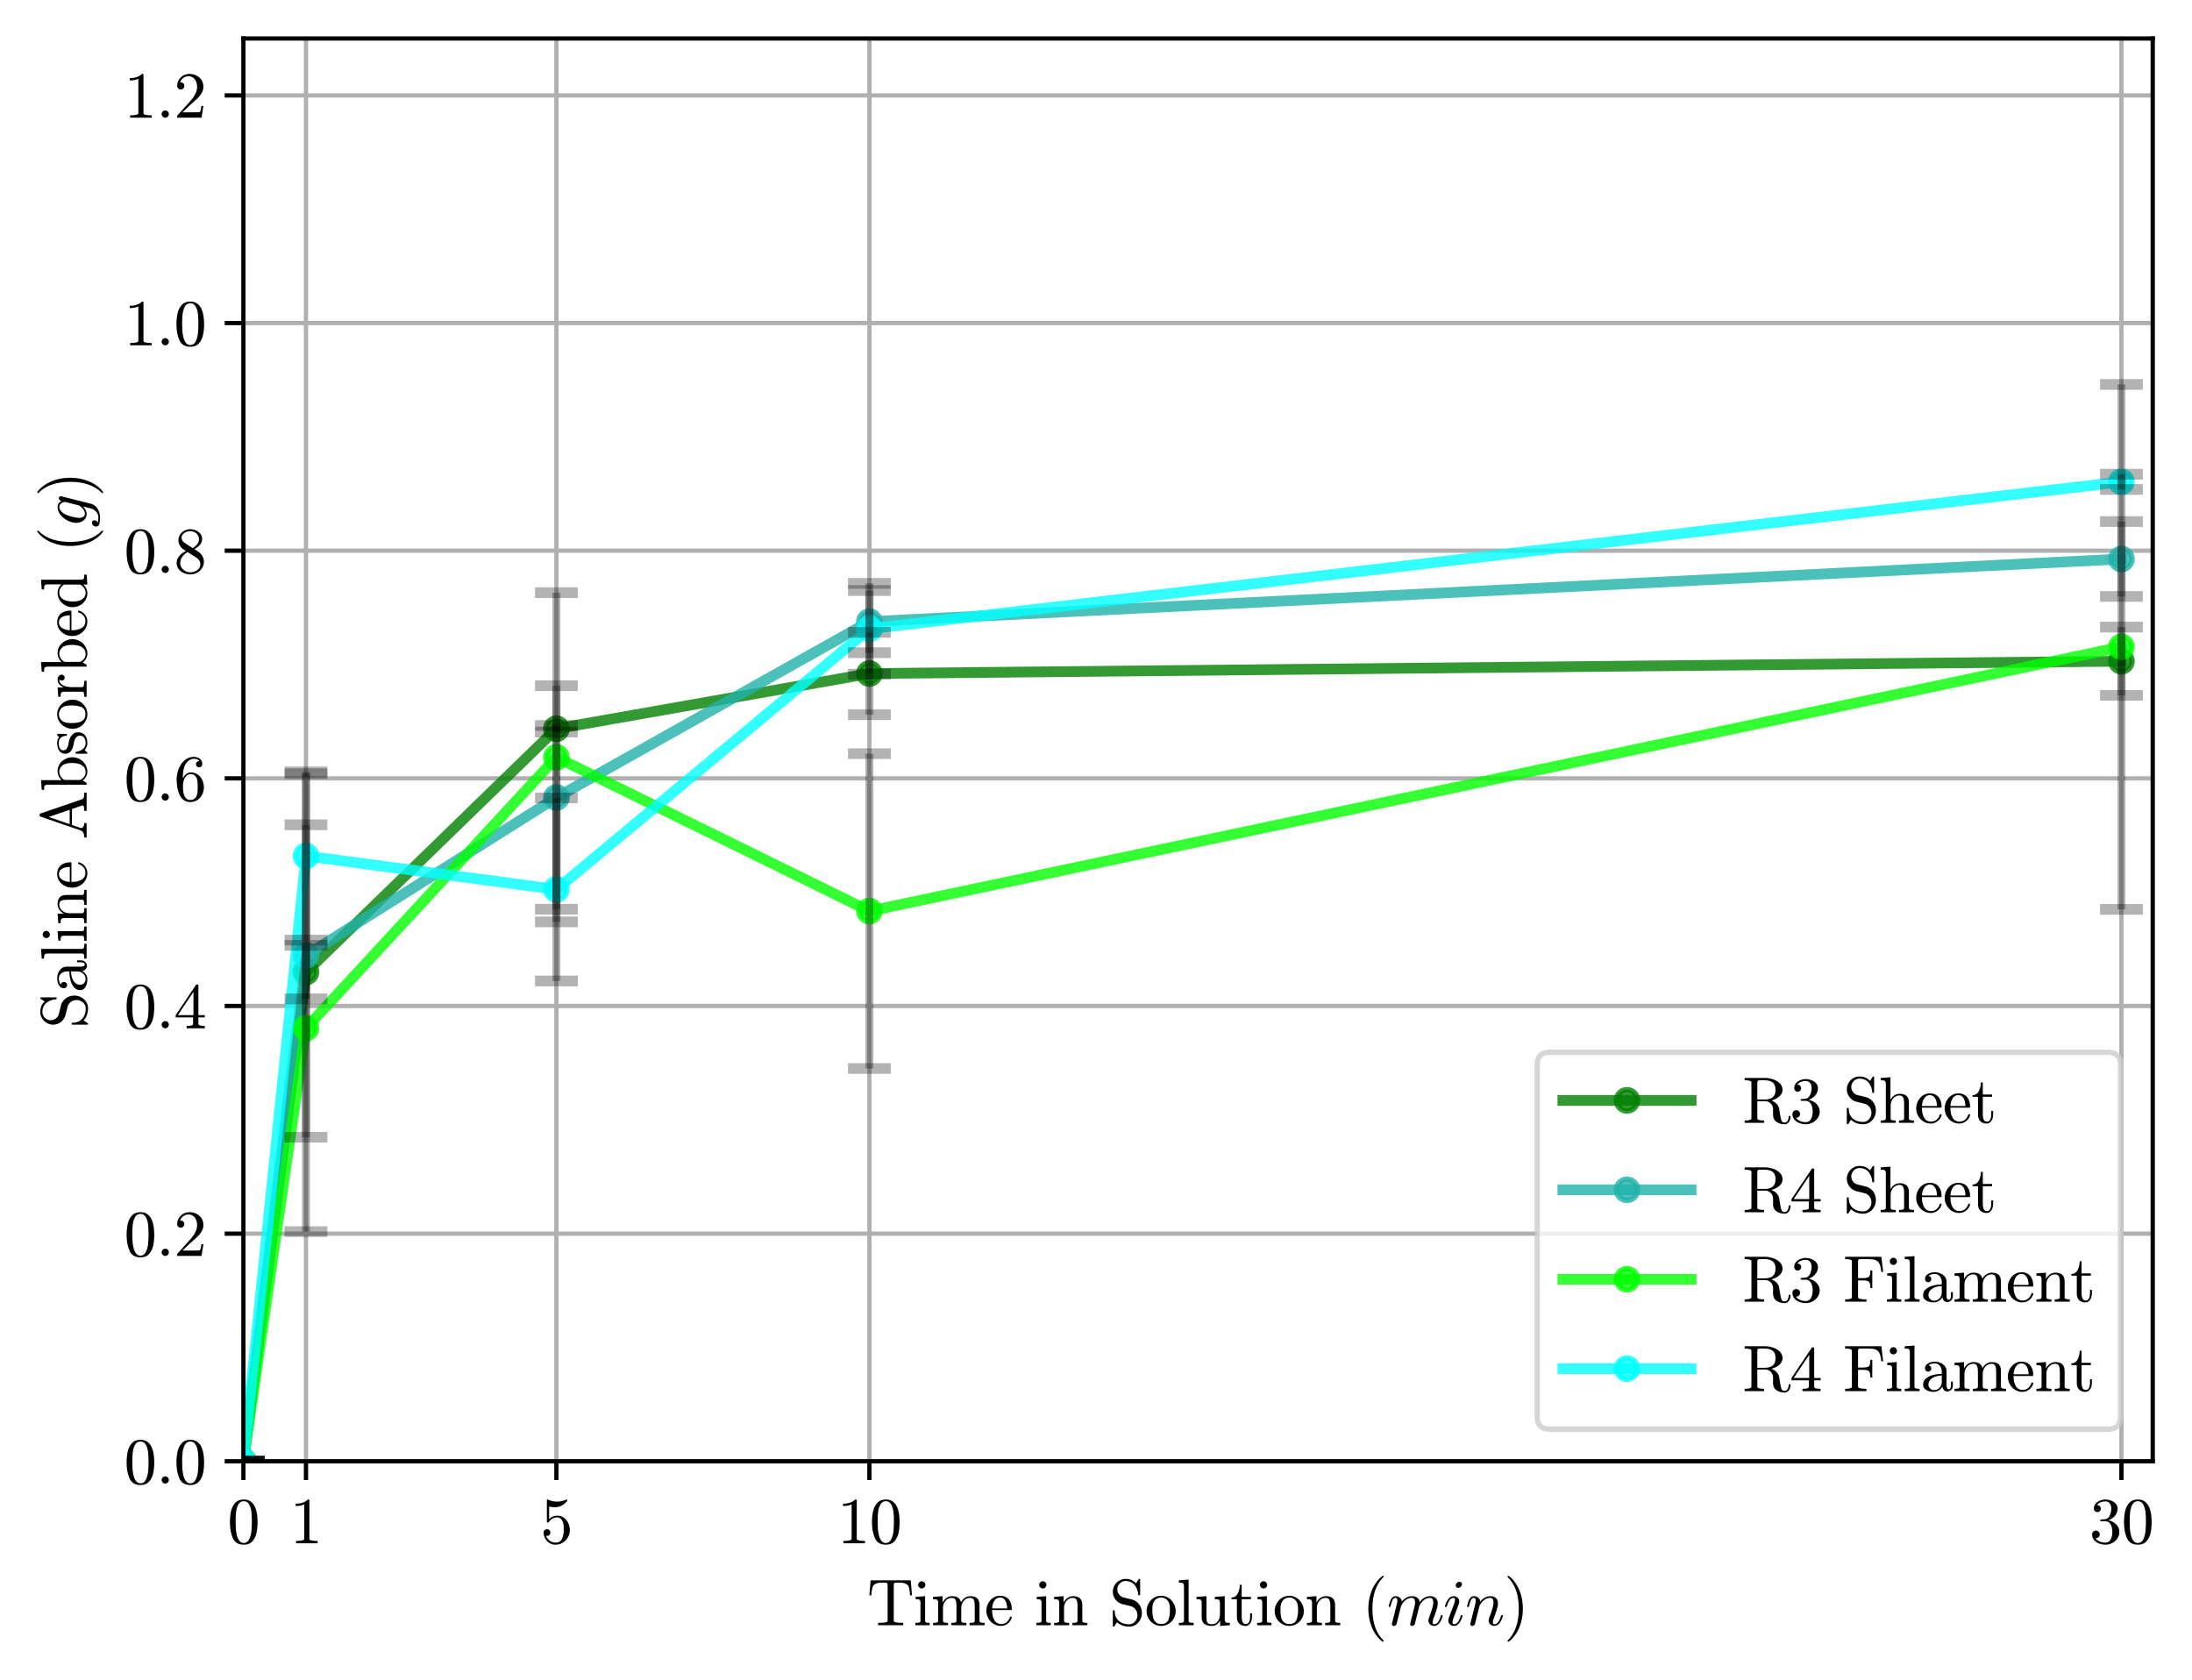 <?xml version="1.0" encoding="utf-8" standalone="no"?>
<!DOCTYPE svg PUBLIC "-//W3C//DTD SVG 1.1//EN"
  "http://www.w3.org/Graphics/SVG/1.1/DTD/svg11.dtd">
<svg xmlns:xlink="http://www.w3.org/1999/xlink" width="409.988pt" height="314.166pt" viewBox="0 0 409.988 314.166" xmlns="http://www.w3.org/2000/svg" version="1.1">
 <defs>
  <style type="text/css">*{stroke-linejoin: round; stroke-linecap: butt}</style>
 </defs>
 <g id="figure_1">
  <g id="patch_1">
   <path d="M 0 314.166 
L 409.988 314.166 
L 409.988 0 
L 0 0 
z
" style="fill: #ffffff"/>
  </g>
  <g id="axes_1">
   <g id="patch_2">
    <path d="M 45.523 273.312 
L 402.642 273.312 
L 402.642 7.2 
L 45.523 7.2 
z
" style="fill: #ffffff"/>
   </g>
   <g id="matplotlib.axis_1">
    <g id="xtick_1">
     <g id="line2d_1">
      <path d="M 45.523 273.312 
L 45.523 7.2 
" clip-path="url(#p3a32299c10)" style="fill: none; stroke: #b0b0b0; stroke-width: 0.8; stroke-linecap: square"/>
     </g>
     <g id="line2d_2">
      <defs>
       <path id="me61632d6d9" d="M 0 0 
L 0 3.5 
" style="stroke: #000000; stroke-width: 0.8"/>
      </defs>
      <g>
       <use xlink:href="#me61632d6d9" x="45.523" y="273.312" style="stroke: #000000; stroke-width: 0.8"/>
      </g>
     </g>
     <g id="text_1">
      <!-- 0 -->
      <g transform="translate(42.523 288.639) scale(0.12 -0.12)">
       <defs>
        <path id="Cmr10-30" d="M 1600 -141 
Q 816 -141 533 504 
Q 250 1150 250 2041 
Q 250 2597 351 3087 
Q 453 3578 754 3920 
Q 1056 4263 1600 4263 
Q 2022 4263 2290 4056 
Q 2559 3850 2700 3523 
Q 2841 3197 2892 2823 
Q 2944 2450 2944 2041 
Q 2944 1491 2842 1011 
Q 2741 531 2444 195 
Q 2147 -141 1600 -141 
z
M 1600 25 
Q 1956 25 2131 390 
Q 2306 756 2347 1200 
Q 2388 1644 2388 2144 
Q 2388 2625 2347 3031 
Q 2306 3438 2132 3767 
Q 1959 4097 1600 4097 
Q 1238 4097 1063 3765 
Q 888 3434 847 3029 
Q 806 2625 806 2144 
Q 806 1788 823 1472 
Q 841 1156 916 820 
Q 991 484 1158 254 
Q 1325 25 1600 25 
z
" transform="scale(0.016)"/>
       </defs>
       <use xlink:href="#Cmr10-30"/>
      </g>
     </g>
    </g>
    <g id="xtick_2">
     <g id="line2d_3">
      <path d="M 57.231 273.312 
L 57.231 7.2 
" clip-path="url(#p3a32299c10)" style="fill: none; stroke: #b0b0b0; stroke-width: 0.8; stroke-linecap: square"/>
     </g>
     <g id="line2d_4">
      <g>
       <use xlink:href="#me61632d6d9" x="57.231" y="273.312" style="stroke: #000000; stroke-width: 0.8"/>
      </g>
     </g>
     <g id="text_2">
      <!-- 1 -->
      <g transform="translate(54.231 288.639) scale(0.12 -0.12)">
       <defs>
        <path id="Cmr10-31" d="M 594 0 
L 594 225 
Q 1394 225 1394 428 
L 1394 3788 
Q 1063 3628 556 3628 
L 556 3853 
Q 1341 3853 1741 4263 
L 1831 4263 
Q 1853 4263 1873 4245 
Q 1894 4228 1894 4206 
L 1894 428 
Q 1894 225 2694 225 
L 2694 0 
L 594 0 
z
" transform="scale(0.016)"/>
       </defs>
       <use xlink:href="#Cmr10-31"/>
      </g>
     </g>
    </g>
    <g id="xtick_3">
     <g id="line2d_5">
      <path d="M 104.067 273.312 
L 104.067 7.2 
" clip-path="url(#p3a32299c10)" style="fill: none; stroke: #b0b0b0; stroke-width: 0.8; stroke-linecap: square"/>
     </g>
     <g id="line2d_6">
      <g>
       <use xlink:href="#me61632d6d9" x="104.067" y="273.312" style="stroke: #000000; stroke-width: 0.8"/>
      </g>
     </g>
     <g id="text_3">
      <!-- 5 -->
      <g transform="translate(101.067 288.639) scale(0.12 -0.12)">
       <defs>
        <path id="Cmr10-35" d="M 556 728 
Q 622 541 758 387 
Q 894 234 1080 148 
Q 1266 63 1466 63 
Q 1928 63 2103 422 
Q 2278 781 2278 1294 
Q 2278 1516 2270 1667 
Q 2263 1819 2228 1959 
Q 2169 2184 2020 2353 
Q 1872 2522 1656 2522 
Q 1441 2522 1286 2456 
Q 1131 2391 1034 2303 
Q 938 2216 863 2119 
Q 788 2022 769 2016 
L 697 2016 
Q 681 2016 657 2036 
Q 634 2056 634 2075 
L 634 4213 
Q 634 4228 654 4245 
Q 675 4263 697 4263 
L 716 4263 
Q 1147 4056 1631 4056 
Q 2106 4056 2547 4263 
L 2566 4263 
Q 2588 4263 2606 4247 
Q 2625 4231 2625 4213 
L 2625 4153 
Q 2625 4122 2613 4122 
Q 2394 3831 2064 3668 
Q 1734 3506 1381 3506 
Q 1125 3506 856 3578 
L 856 2369 
Q 1069 2541 1236 2614 
Q 1403 2688 1663 2688 
Q 2016 2688 2295 2484 
Q 2575 2281 2725 1954 
Q 2875 1628 2875 1288 
Q 2875 903 2686 575 
Q 2497 247 2172 53 
Q 1847 -141 1466 -141 
Q 1150 -141 886 21 
Q 622 184 470 459 
Q 319 734 319 1044 
Q 319 1188 412 1278 
Q 506 1369 647 1369 
Q 788 1369 883 1276 
Q 978 1184 978 1044 
Q 978 906 883 811 
Q 788 716 647 716 
Q 625 716 597 720 
Q 569 725 556 728 
z
" transform="scale(0.016)"/>
       </defs>
       <use xlink:href="#Cmr10-35"/>
      </g>
     </g>
    </g>
    <g id="xtick_4">
     <g id="line2d_7">
      <path d="M 162.611 273.312 
L 162.611 7.2 
" clip-path="url(#p3a32299c10)" style="fill: none; stroke: #b0b0b0; stroke-width: 0.8; stroke-linecap: square"/>
     </g>
     <g id="line2d_8">
      <g>
       <use xlink:href="#me61632d6d9" x="162.611" y="273.312" style="stroke: #000000; stroke-width: 0.8"/>
      </g>
     </g>
     <g id="text_4">
      <!-- 10 -->
      <g transform="translate(156.611 288.639) scale(0.12 -0.12)">
       <use xlink:href="#Cmr10-31"/>
       <use xlink:href="#Cmr10-30" x="50"/>
      </g>
     </g>
    </g>
    <g id="xtick_5">
     <g id="line2d_9">
      <path d="M 396.788 273.312 
L 396.788 7.2 
" clip-path="url(#p3a32299c10)" style="fill: none; stroke: #b0b0b0; stroke-width: 0.8; stroke-linecap: square"/>
     </g>
     <g id="line2d_10">
      <g>
       <use xlink:href="#me61632d6d9" x="396.788" y="273.312" style="stroke: #000000; stroke-width: 0.8"/>
      </g>
     </g>
     <g id="text_5">
      <!-- 30 -->
      <g transform="translate(390.788 288.639) scale(0.12 -0.12)">
       <defs>
        <path id="Cmr10-33" d="M 609 494 
Q 759 275 1012 169 
Q 1266 63 1556 63 
Q 1928 63 2084 380 
Q 2241 697 2241 1100 
Q 2241 1281 2208 1462 
Q 2175 1644 2097 1800 
Q 2019 1956 1883 2050 
Q 1747 2144 1550 2144 
L 1125 2144 
Q 1069 2144 1069 2203 
L 1069 2259 
Q 1069 2309 1125 2309 
L 1478 2338 
Q 1703 2338 1851 2506 
Q 2000 2675 2069 2917 
Q 2138 3159 2138 3378 
Q 2138 3684 1994 3881 
Q 1850 4078 1556 4078 
Q 1313 4078 1091 3986 
Q 869 3894 738 3706 
Q 750 3709 759 3711 
Q 769 3713 781 3713 
Q 925 3713 1022 3613 
Q 1119 3513 1119 3372 
Q 1119 3234 1022 3134 
Q 925 3034 781 3034 
Q 641 3034 541 3134 
Q 441 3234 441 3372 
Q 441 3647 606 3850 
Q 772 4053 1033 4158 
Q 1294 4263 1556 4263 
Q 1750 4263 1965 4205 
Q 2181 4147 2356 4039 
Q 2531 3931 2642 3762 
Q 2753 3594 2753 3378 
Q 2753 3109 2633 2881 
Q 2513 2653 2303 2487 
Q 2094 2322 1844 2241 
Q 2122 2188 2372 2031 
Q 2622 1875 2773 1631 
Q 2925 1388 2925 1106 
Q 2925 753 2731 467 
Q 2538 181 2222 20 
Q 1906 -141 1556 -141 
Q 1256 -141 954 -26 
Q 653 88 461 316 
Q 269 544 269 863 
Q 269 1022 375 1128 
Q 481 1234 641 1234 
Q 744 1234 830 1186 
Q 916 1138 964 1050 
Q 1013 963 1013 863 
Q 1013 706 903 600 
Q 794 494 641 494 
L 609 494 
z
" transform="scale(0.016)"/>
       </defs>
       <use xlink:href="#Cmr10-33"/>
       <use xlink:href="#Cmr10-30" x="50"/>
      </g>
     </g>
    </g>
    <g id="text_6">
     <!-- Time in Solution $(min)$ -->
     <g transform="translate(162.162 303.966) scale(0.12 -0.12)">
      <defs>
       <path id="Cmr10-54" d="M 1081 0 
L 1081 225 
Q 1403 225 1706 261 
Q 2009 297 2009 428 
L 2009 3944 
Q 2009 4081 1932 4114 
Q 1856 4147 1684 4147 
L 1416 4147 
Q 888 4147 666 3916 
Q 550 3800 500 3545 
Q 450 3291 416 2906 
L 231 2906 
L 353 4372 
L 4263 4372 
L 4384 2906 
L 4197 2906 
Q 4159 3319 4114 3561 
Q 4069 3803 3950 3916 
Q 3725 4147 3200 4147 
L 2931 4147 
Q 2816 4147 2752 4137 
Q 2688 4128 2647 4083 
Q 2606 4038 2606 3944 
L 2606 428 
Q 2606 297 2909 261 
Q 3213 225 3531 225 
L 3531 0 
L 1081 0 
z
" transform="scale(0.016)"/>
       <path id="Cmr10-69" d="M 197 0 
L 197 225 
Q 416 225 556 259 
Q 697 294 697 428 
L 697 2175 
Q 697 2422 601 2478 
Q 506 2534 225 2534 
L 225 2759 
L 1147 2828 
L 1147 428 
Q 1147 294 1269 259 
Q 1391 225 1594 225 
L 1594 0 
L 197 0 
z
M 469 3928 
Q 469 4069 575 4175 
Q 681 4281 819 4281 
Q 909 4281 993 4234 
Q 1078 4188 1125 4103 
Q 1172 4019 1172 3928 
Q 1172 3791 1065 3684 
Q 959 3578 819 3578 
Q 681 3578 575 3684 
Q 469 3791 469 3928 
z
" transform="scale(0.016)"/>
       <path id="Cmr10-6d" d="M 191 0 
L 191 225 
Q 409 225 550 259 
Q 691 294 691 428 
L 691 2175 
Q 691 2347 639 2423 
Q 588 2500 491 2517 
Q 394 2534 191 2534 
L 191 2759 
L 1119 2828 
L 1119 2203 
Q 1247 2478 1498 2653 
Q 1750 2828 2047 2828 
Q 2784 2828 2913 2228 
Q 3041 2497 3287 2662 
Q 3534 2828 3828 2828 
Q 4119 2828 4317 2734 
Q 4516 2641 4616 2448 
Q 4716 2256 4716 1966 
L 4716 428 
Q 4716 294 4858 259 
Q 5000 225 5216 225 
L 5216 0 
L 3750 0 
L 3750 225 
Q 3969 225 4109 259 
Q 4250 294 4250 428 
L 4250 1947 
Q 4250 2269 4159 2466 
Q 4069 2663 3788 2663 
Q 3419 2663 3178 2366 
Q 2938 2069 2938 1691 
L 2938 428 
Q 2938 294 3078 259 
Q 3219 225 3438 225 
L 3438 0 
L 1972 0 
L 1972 225 
Q 2191 225 2331 259 
Q 2472 294 2472 428 
L 2472 1947 
Q 2472 2259 2381 2461 
Q 2291 2663 2009 2663 
Q 1638 2663 1398 2366 
Q 1159 2069 1159 1691 
L 1159 428 
Q 1159 294 1300 259 
Q 1441 225 1656 225 
L 1656 0 
L 191 0 
z
" transform="scale(0.016)"/>
       <path id="Cmr10-65" d="M 1594 -72 
Q 1203 -72 876 133 
Q 550 338 364 680 
Q 178 1022 178 1403 
Q 178 1778 348 2115 
Q 519 2453 823 2661 
Q 1128 2869 1503 2869 
Q 1797 2869 2014 2770 
Q 2231 2672 2372 2497 
Q 2513 2322 2584 2084 
Q 2656 1847 2656 1563 
Q 2656 1478 2591 1478 
L 738 1478 
L 738 1409 
Q 738 878 952 497 
Q 1166 116 1650 116 
Q 1847 116 2014 203 
Q 2181 291 2304 447 
Q 2428 603 2472 781 
Q 2478 803 2495 820 
Q 2513 838 2534 838 
L 2591 838 
Q 2656 838 2656 756 
Q 2566 394 2266 161 
Q 1966 -72 1594 -72 
z
M 744 1638 
L 2203 1638 
Q 2203 1878 2136 2125 
Q 2069 2372 1912 2536 
Q 1756 2700 1503 2700 
Q 1141 2700 942 2361 
Q 744 2022 744 1638 
z
" transform="scale(0.016)"/>
       <path id="Cmr10-20" transform="scale(0.016)"/>
       <path id="Cmr10-6e" d="M 191 0 
L 191 225 
Q 409 225 550 259 
Q 691 294 691 428 
L 691 2175 
Q 691 2347 639 2423 
Q 588 2500 491 2517 
Q 394 2534 191 2534 
L 191 2759 
L 1119 2828 
L 1119 2203 
Q 1247 2478 1498 2653 
Q 1750 2828 2047 2828 
Q 2491 2828 2714 2615 
Q 2938 2403 2938 1966 
L 2938 428 
Q 2938 294 3078 259 
Q 3219 225 3438 225 
L 3438 0 
L 1972 0 
L 1972 225 
Q 2191 225 2331 259 
Q 2472 294 2472 428 
L 2472 1947 
Q 2472 2259 2381 2461 
Q 2291 2663 2009 2663 
Q 1638 2663 1398 2366 
Q 1159 2069 1159 1691 
L 1159 428 
Q 1159 294 1300 259 
Q 1441 225 1656 225 
L 1656 0 
L 191 0 
z
" transform="scale(0.016)"/>
       <path id="Cmr10-53" d="M 359 -91 
L 359 1403 
Q 359 1453 416 1453 
L 494 1453 
Q 513 1453 528 1437 
Q 544 1422 544 1403 
Q 544 775 933 429 
Q 1322 84 1953 84 
Q 2175 84 2362 212 
Q 2550 341 2654 548 
Q 2759 756 2759 978 
Q 2759 1172 2681 1355 
Q 2603 1538 2456 1672 
Q 2309 1806 2125 1850 
L 1294 2053 
Q 881 2163 620 2502 
Q 359 2841 359 3263 
Q 359 3594 528 3884 
Q 697 4175 983 4344 
Q 1269 4513 1600 4513 
Q 2241 4513 2619 4078 
L 2881 4494 
Q 2900 4513 2925 4513 
L 2969 4513 
Q 2988 4513 3005 4498 
Q 3022 4484 3022 4459 
L 3022 2975 
Q 3022 2919 2969 2919 
L 2894 2919 
Q 2834 2919 2834 2975 
Q 2834 3138 2779 3331 
Q 2725 3525 2628 3703 
Q 2531 3881 2419 3994 
Q 2109 4306 1600 4306 
Q 1381 4306 1197 4195 
Q 1013 4084 903 3893 
Q 794 3703 794 3494 
Q 794 3219 964 2995 
Q 1134 2772 1409 2700 
L 2241 2497 
Q 2447 2447 2630 2317 
Q 2813 2188 2934 2016 
Q 3056 1844 3125 1633 
Q 3194 1422 3194 1197 
Q 3194 850 3034 542 
Q 2875 234 2586 46 
Q 2297 -141 1953 -141 
Q 1741 -141 1519 -94 
Q 1297 -47 1109 50 
Q 922 147 769 300 
L 500 -122 
Q 481 -141 453 -141 
L 416 -141 
Q 359 -141 359 -91 
z
" transform="scale(0.016)"/>
       <path id="Cmr10-6f" d="M 1600 -72 
Q 1216 -72 887 123 
Q 559 319 368 647 
Q 178 975 178 1363 
Q 178 1656 283 1928 
Q 388 2200 583 2414 
Q 778 2628 1037 2748 
Q 1297 2869 1600 2869 
Q 1994 2869 2317 2661 
Q 2641 2453 2828 2104 
Q 3016 1756 3016 1363 
Q 3016 978 2825 648 
Q 2634 319 2307 123 
Q 1981 -72 1600 -72 
z
M 1600 116 
Q 2113 116 2284 487 
Q 2456 859 2456 1434 
Q 2456 1756 2422 1967 
Q 2388 2178 2272 2350 
Q 2200 2456 2089 2536 
Q 1978 2616 1854 2658 
Q 1731 2700 1600 2700 
Q 1400 2700 1220 2609 
Q 1041 2519 922 2350 
Q 803 2169 770 1951 
Q 738 1734 738 1434 
Q 738 1075 800 789 
Q 863 503 1052 309 
Q 1241 116 1600 116 
z
" transform="scale(0.016)"/>
       <path id="Cmr10-6c" d="M 197 0 
L 197 225 
Q 416 225 556 259 
Q 697 294 697 428 
L 697 3788 
Q 697 3959 645 4036 
Q 594 4113 497 4130 
Q 400 4147 197 4147 
L 197 4372 
L 1147 4441 
L 1147 428 
Q 1147 294 1287 259 
Q 1428 225 1644 225 
L 1644 0 
L 197 0 
z
" transform="scale(0.016)"/>
       <path id="Cmr10-75" d="M 691 763 
L 691 2175 
Q 691 2347 639 2423 
Q 588 2500 491 2517 
Q 394 2534 191 2534 
L 191 2759 
L 1159 2828 
L 1159 763 
Q 1159 513 1195 373 
Q 1231 234 1348 165 
Q 1466 97 1722 97 
Q 2066 97 2269 384 
Q 2472 672 2472 1038 
L 2472 2175 
Q 2472 2347 2419 2423 
Q 2366 2500 2270 2517 
Q 2175 2534 1972 2534 
L 1972 2759 
L 2938 2828 
L 2938 581 
Q 2938 413 2989 336 
Q 3041 259 3137 242 
Q 3234 225 3438 225 
L 3438 0 
L 2491 -72 
L 2491 469 
Q 2372 228 2159 78 
Q 1947 -72 1691 -72 
Q 1231 -72 961 123 
Q 691 319 691 763 
z
" transform="scale(0.016)"/>
       <path id="Cmr10-74" d="M 653 769 
L 653 2534 
L 122 2534 
L 122 2700 
Q 541 2700 737 3090 
Q 934 3481 934 3938 
L 1119 3938 
L 1119 2759 
L 2022 2759 
L 2022 2534 
L 1119 2534 
L 1119 781 
Q 1119 516 1208 316 
Q 1297 116 1528 116 
Q 1747 116 1844 327 
Q 1941 538 1941 781 
L 1941 1159 
L 2125 1159 
L 2125 769 
Q 2125 569 2051 373 
Q 1978 178 1834 53 
Q 1691 -72 1484 -72 
Q 1100 -72 876 158 
Q 653 388 653 769 
z
" transform="scale(0.016)"/>
       <path id="Cmr10-28" d="M 1984 -1588 
Q 1628 -1306 1370 -942 
Q 1113 -578 948 -165 
Q 784 247 703 697 
Q 622 1147 622 1600 
Q 622 2059 703 2509 
Q 784 2959 951 3375 
Q 1119 3791 1378 4153 
Q 1638 4516 1984 4788 
Q 1984 4800 2016 4800 
L 2075 4800 
Q 2094 4800 2109 4783 
Q 2125 4766 2125 4744 
Q 2125 4716 2113 4703 
Q 1800 4397 1592 4047 
Q 1384 3697 1257 3301 
Q 1131 2906 1075 2482 
Q 1019 2059 1019 1600 
Q 1019 -434 2106 -1491 
Q 2125 -1509 2125 -1544 
Q 2125 -1559 2108 -1579 
Q 2091 -1600 2075 -1600 
L 2016 -1600 
Q 1984 -1600 1984 -1588 
z
" transform="scale(0.016)"/>
       <path id="Cmmi10-6d" d="M 494 109 
Q 494 147 500 166 
L 978 2075 
Q 1025 2253 1025 2388 
Q 1025 2663 838 2663 
Q 638 2663 541 2423 
Q 444 2184 353 1819 
Q 353 1800 334 1789 
Q 316 1778 300 1778 
L 225 1778 
Q 203 1778 187 1801 
Q 172 1825 172 1844 
Q 241 2122 305 2315 
Q 369 2509 505 2668 
Q 641 2828 844 2828 
Q 1084 2828 1268 2676 
Q 1453 2525 1453 2291 
Q 1644 2541 1900 2684 
Q 2156 2828 2444 2828 
Q 2747 2828 2967 2673 
Q 3188 2519 3188 2234 
Q 3384 2513 3648 2670 
Q 3913 2828 4225 2828 
Q 4556 2828 4757 2648 
Q 4959 2469 4959 2138 
Q 4959 1875 4842 1503 
Q 4725 1131 4550 672 
Q 4459 450 4459 288 
Q 4459 97 4609 97 
Q 4859 97 5025 365 
Q 5191 634 5259 941 
Q 5278 978 5313 978 
L 5388 978 
Q 5413 978 5430 961 
Q 5447 944 5447 922 
Q 5447 916 5441 903 
Q 5353 541 5136 234 
Q 4919 -72 4594 -72 
Q 4369 -72 4209 83 
Q 4050 238 4050 459 
Q 4050 572 4103 709 
Q 4284 1191 4404 1569 
Q 4525 1947 4525 2234 
Q 4525 2413 4453 2538 
Q 4381 2663 4213 2663 
Q 3863 2663 3606 2448 
Q 3350 2234 3163 1881 
Q 3150 1819 3144 1784 
L 2731 141 
Q 2709 53 2632 -9 
Q 2556 -72 2463 -72 
Q 2388 -72 2330 -22 
Q 2272 28 2272 109 
Q 2272 147 2278 166 
L 2688 1797 
Q 2753 2059 2753 2234 
Q 2753 2413 2679 2538 
Q 2606 2663 2431 2663 
Q 2197 2663 2000 2559 
Q 1803 2456 1656 2286 
Q 1509 2116 1388 1881 
L 953 141 
Q 931 53 854 -9 
Q 778 -72 684 -72 
Q 606 -72 550 -22 
Q 494 28 494 109 
z
" transform="scale(0.016)"/>
       <path id="Cmmi10-69" d="M 500 459 
Q 500 578 550 709 
L 1069 2088 
Q 1153 2322 1153 2472 
Q 1153 2663 1013 2663 
Q 759 2663 595 2402 
Q 431 2141 353 1819 
Q 341 1778 300 1778 
L 225 1778 
Q 172 1778 172 1838 
L 172 1856 
Q 275 2238 487 2533 
Q 700 2828 1025 2828 
Q 1253 2828 1411 2678 
Q 1569 2528 1569 2297 
Q 1569 2178 1516 2047 
L 997 672 
Q 909 459 909 288 
Q 909 97 1056 97 
Q 1306 97 1473 364 
Q 1641 631 1709 941 
Q 1722 978 1759 978 
L 1838 978 
Q 1863 978 1878 961 
Q 1894 944 1894 922 
Q 1894 916 1888 903 
Q 1800 541 1583 234 
Q 1366 -72 1044 -72 
Q 819 -72 659 83 
Q 500 238 500 459 
z
M 1222 3878 
Q 1222 4013 1334 4122 
Q 1447 4231 1581 4231 
Q 1691 4231 1761 4164 
Q 1831 4097 1831 3994 
Q 1831 3850 1717 3742 
Q 1603 3634 1466 3634 
Q 1363 3634 1292 3704 
Q 1222 3775 1222 3878 
z
" transform="scale(0.016)"/>
       <path id="Cmmi10-6e" d="M 494 109 
Q 494 147 500 166 
L 978 2075 
Q 1025 2253 1025 2388 
Q 1025 2663 838 2663 
Q 638 2663 541 2423 
Q 444 2184 353 1819 
Q 353 1800 334 1789 
Q 316 1778 300 1778 
L 225 1778 
Q 203 1778 187 1801 
Q 172 1825 172 1844 
Q 241 2122 305 2315 
Q 369 2509 505 2668 
Q 641 2828 844 2828 
Q 1084 2828 1268 2676 
Q 1453 2525 1453 2291 
Q 1644 2541 1900 2684 
Q 2156 2828 2444 2828 
Q 2672 2828 2837 2750 
Q 3003 2672 3095 2514 
Q 3188 2356 3188 2138 
Q 3188 1875 3070 1503 
Q 2953 1131 2778 672 
Q 2688 463 2688 288 
Q 2688 97 2834 97 
Q 3084 97 3251 365 
Q 3419 634 3488 941 
Q 3500 978 3541 978 
L 3616 978 
Q 3641 978 3658 962 
Q 3675 947 3675 922 
Q 3675 916 3669 903 
Q 3581 541 3364 234 
Q 3147 -72 2822 -72 
Q 2597 -72 2437 83 
Q 2278 238 2278 459 
Q 2278 578 2328 709 
Q 2409 919 2514 1209 
Q 2619 1500 2686 1765 
Q 2753 2031 2753 2234 
Q 2753 2413 2679 2538 
Q 2606 2663 2431 2663 
Q 2197 2663 2000 2559 
Q 1803 2456 1656 2286 
Q 1509 2116 1388 1881 
L 953 141 
Q 931 53 854 -9 
Q 778 -72 684 -72 
Q 606 -72 550 -22 
Q 494 28 494 109 
z
" transform="scale(0.016)"/>
       <path id="Cmr10-29" d="M 416 -1600 
Q 359 -1600 359 -1544 
Q 359 -1516 372 -1503 
Q 1466 -434 1466 1600 
Q 1466 3634 384 4691 
Q 359 4706 359 4744 
Q 359 4766 376 4783 
Q 394 4800 416 4800 
L 475 4800 
Q 494 4800 506 4788 
Q 966 4425 1272 3906 
Q 1578 3388 1720 2800 
Q 1863 2213 1863 1600 
Q 1863 1147 1786 708 
Q 1709 269 1542 -157 
Q 1375 -584 1119 -945 
Q 863 -1306 506 -1588 
Q 494 -1600 475 -1600 
L 416 -1600 
z
" transform="scale(0.016)"/>
      </defs>
      <use xlink:href="#Cmr10-54"/>
      <use xlink:href="#Cmr10-69" transform="translate(72.217 0)"/>
      <use xlink:href="#Cmr10-6d" transform="translate(99.902 0)"/>
      <use xlink:href="#Cmr10-65" transform="translate(183.203 0)"/>
      <use xlink:href="#Cmr10-20" transform="translate(227.588 0)"/>
      <use xlink:href="#Cmr10-69" transform="translate(260.889 0)"/>
      <use xlink:href="#Cmr10-6e" transform="translate(288.574 0)"/>
      <use xlink:href="#Cmr10-20" transform="translate(344.092 0)"/>
      <use xlink:href="#Cmr10-53" transform="translate(377.393 0)"/>
      <use xlink:href="#Cmr10-6f" transform="translate(432.91 0)"/>
      <use xlink:href="#Cmr10-6c" transform="translate(482.91 0)"/>
      <use xlink:href="#Cmr10-75" transform="translate(510.596 0)"/>
      <use xlink:href="#Cmr10-74" transform="translate(566.113 0)"/>
      <use xlink:href="#Cmr10-69" transform="translate(604.932 0)"/>
      <use xlink:href="#Cmr10-6f" transform="translate(632.617 0)"/>
      <use xlink:href="#Cmr10-6e" transform="translate(682.617 0)"/>
      <use xlink:href="#Cmr10-20" transform="translate(738.135 0)"/>
      <use xlink:href="#Cmr10-28" transform="translate(771.436 0)"/>
      <use xlink:href="#Cmmi10-6d" transform="translate(810.254 0)"/>
      <use xlink:href="#Cmmi10-69" transform="translate(898.047 0)"/>
      <use xlink:href="#Cmmi10-6e" transform="translate(932.471 0)"/>
      <use xlink:href="#Cmr10-29" transform="translate(992.48 0)"/>
     </g>
    </g>
   </g>
   <g id="matplotlib.axis_2">
    <g id="ytick_1">
     <g id="line2d_11">
      <path d="M 45.523 273.312 
L 402.642 273.312 
" clip-path="url(#p3a32299c10)" style="fill: none; stroke: #b0b0b0; stroke-width: 0.8; stroke-linecap: square"/>
     </g>
     <g id="line2d_12">
      <defs>
       <path id="ma7f5231f38" d="M 0 0 
L -3.5 0 
" style="stroke: #000000; stroke-width: 0.8"/>
      </defs>
      <g>
       <use xlink:href="#ma7f5231f38" x="45.523" y="273.312" style="stroke: #000000; stroke-width: 0.8"/>
      </g>
     </g>
     <g id="text_7">
      <!-- 0.0 -->
      <g transform="translate(23.2 277.475) scale(0.12 -0.12)">
       <defs>
        <path id="Cmr10-2e" d="M 538 353 
Q 538 497 644 600 
Q 750 703 891 703 
Q 978 703 1062 656 
Q 1147 609 1194 525 
Q 1241 441 1241 353 
Q 1241 213 1137 106 
Q 1034 0 891 0 
Q 750 0 644 106 
Q 538 213 538 353 
z
" transform="scale(0.016)"/>
       </defs>
       <use xlink:href="#Cmr10-30"/>
       <use xlink:href="#Cmr10-2e" x="50"/>
       <use xlink:href="#Cmr10-30" x="77.686"/>
      </g>
     </g>
    </g>
    <g id="ytick_2">
     <g id="line2d_13">
      <path d="M 45.523 230.734 
L 402.642 230.734 
" clip-path="url(#p3a32299c10)" style="fill: none; stroke: #b0b0b0; stroke-width: 0.8; stroke-linecap: square"/>
     </g>
     <g id="line2d_14">
      <g>
       <use xlink:href="#ma7f5231f38" x="45.523" y="230.734" style="stroke: #000000; stroke-width: 0.8"/>
      </g>
     </g>
     <g id="text_8">
      <!-- 0.2 -->
      <g transform="translate(23.2 234.898) scale(0.12 -0.12)">
       <defs>
        <path id="Cmr10-32" d="M 319 0 
L 319 172 
Q 319 188 331 206 
L 1325 1306 
Q 1550 1550 1690 1715 
Q 1831 1881 1968 2097 
Q 2106 2313 2186 2536 
Q 2266 2759 2266 3009 
Q 2266 3272 2169 3511 
Q 2072 3750 1880 3894 
Q 1688 4038 1416 4038 
Q 1138 4038 916 3870 
Q 694 3703 603 3438 
Q 628 3444 672 3444 
Q 816 3444 917 3347 
Q 1019 3250 1019 3097 
Q 1019 2950 917 2848 
Q 816 2747 672 2747 
Q 522 2747 420 2851 
Q 319 2956 319 3097 
Q 319 3338 409 3548 
Q 500 3759 670 3923 
Q 841 4088 1055 4175 
Q 1269 4263 1509 4263 
Q 1875 4263 2190 4108 
Q 2506 3953 2690 3670 
Q 2875 3388 2875 3009 
Q 2875 2731 2753 2481 
Q 2631 2231 2440 2026 
Q 2250 1822 1953 1562 
Q 1656 1303 1563 1216 
L 838 519 
L 1453 519 
Q 1906 519 2211 526 
Q 2516 534 2534 550 
Q 2609 631 2688 1141 
L 2875 1141 
L 2694 0 
L 319 0 
z
" transform="scale(0.016)"/>
       </defs>
       <use xlink:href="#Cmr10-30"/>
       <use xlink:href="#Cmr10-2e" x="50"/>
       <use xlink:href="#Cmr10-32" x="77.686"/>
      </g>
     </g>
    </g>
    <g id="ytick_3">
     <g id="line2d_15">
      <path d="M 45.523 188.156 
L 402.642 188.156 
" clip-path="url(#p3a32299c10)" style="fill: none; stroke: #b0b0b0; stroke-width: 0.8; stroke-linecap: square"/>
     </g>
     <g id="line2d_16">
      <g>
       <use xlink:href="#ma7f5231f38" x="45.523" y="188.156" style="stroke: #000000; stroke-width: 0.8"/>
      </g>
     </g>
     <g id="text_9">
      <!-- 0.4 -->
      <g transform="translate(23.2 192.32) scale(0.12 -0.12)">
       <defs>
        <path id="Cmr10-34" d="M 178 1056 
L 178 1281 
L 2156 4231 
Q 2178 4263 2222 4263 
L 2316 4263 
Q 2388 4263 2388 4191 
L 2388 1281 
L 3016 1281 
L 3016 1056 
L 2388 1056 
L 2388 428 
Q 2388 297 2575 261 
Q 2763 225 3009 225 
L 3009 0 
L 1247 0 
L 1247 225 
Q 1494 225 1681 261 
Q 1869 297 1869 428 
L 1869 1056 
L 178 1056 
z
M 391 1281 
L 1906 1281 
L 1906 3547 
L 391 1281 
z
" transform="scale(0.016)"/>
       </defs>
       <use xlink:href="#Cmr10-30"/>
       <use xlink:href="#Cmr10-2e" x="50"/>
       <use xlink:href="#Cmr10-34" x="77.686"/>
      </g>
     </g>
    </g>
    <g id="ytick_4">
     <g id="line2d_17">
      <path d="M 45.523 145.578 
L 402.642 145.578 
" clip-path="url(#p3a32299c10)" style="fill: none; stroke: #b0b0b0; stroke-width: 0.8; stroke-linecap: square"/>
     </g>
     <g id="line2d_18">
      <g>
       <use xlink:href="#ma7f5231f38" x="45.523" y="145.578" style="stroke: #000000; stroke-width: 0.8"/>
      </g>
     </g>
     <g id="text_10">
      <!-- 0.6 -->
      <g transform="translate(23.2 149.742) scale(0.12 -0.12)">
       <defs>
        <path id="Cmr10-36" d="M 1600 -141 
Q 1203 -141 937 70 
Q 672 281 526 617 
Q 381 953 325 1322 
Q 269 1691 269 2069 
Q 269 2575 466 3084 
Q 663 3594 1045 3928 
Q 1428 4263 1953 4263 
Q 2172 4263 2361 4180 
Q 2550 4097 2658 3936 
Q 2766 3775 2766 3547 
Q 2766 3416 2677 3327 
Q 2588 3238 2456 3238 
Q 2331 3238 2240 3328 
Q 2150 3419 2150 3547 
Q 2150 3672 2240 3762 
Q 2331 3853 2456 3853 
L 2491 3853 
Q 2409 3969 2261 4023 
Q 2113 4078 1953 4078 
Q 1759 4078 1595 3993 
Q 1431 3909 1300 3765 
Q 1169 3622 1081 3448 
Q 994 3275 945 3053 
Q 897 2831 884 2637 
Q 872 2444 872 2150 
Q 984 2413 1190 2580 
Q 1397 2747 1656 2747 
Q 1941 2747 2175 2631 
Q 2409 2516 2578 2311 
Q 2747 2106 2836 1843 
Q 2925 1581 2925 1313 
Q 2925 938 2758 598 
Q 2591 259 2287 59 
Q 1984 -141 1600 -141 
z
M 1600 63 
Q 1847 63 1997 175 
Q 2147 288 2217 473 
Q 2288 659 2305 848 
Q 2322 1038 2322 1313 
Q 2322 1675 2287 1931 
Q 2253 2188 2100 2383 
Q 1947 2578 1631 2578 
Q 1372 2578 1205 2403 
Q 1038 2228 961 1961 
Q 884 1694 884 1447 
Q 884 1363 891 1319 
Q 891 1309 889 1303 
Q 888 1297 884 1288 
Q 884 1013 940 731 
Q 997 450 1156 256 
Q 1316 63 1600 63 
z
" transform="scale(0.016)"/>
       </defs>
       <use xlink:href="#Cmr10-30"/>
       <use xlink:href="#Cmr10-2e" x="50"/>
       <use xlink:href="#Cmr10-36" x="77.686"/>
      </g>
     </g>
    </g>
    <g id="ytick_5">
     <g id="line2d_19">
      <path d="M 45.523 103 
L 402.642 103 
" clip-path="url(#p3a32299c10)" style="fill: none; stroke: #b0b0b0; stroke-width: 0.8; stroke-linecap: square"/>
     </g>
     <g id="line2d_20">
      <g>
       <use xlink:href="#ma7f5231f38" x="45.523" y="103" style="stroke: #000000; stroke-width: 0.8"/>
      </g>
     </g>
     <g id="text_11">
      <!-- 0.8 -->
      <g transform="translate(23.2 107.164) scale(0.12 -0.12)">
       <defs>
        <path id="Cmr10-38" d="M 269 972 
Q 269 1356 522 1651 
Q 775 1947 1172 2144 
L 934 2297 
Q 716 2441 578 2680 
Q 441 2919 441 3181 
Q 441 3488 602 3734 
Q 763 3981 1030 4122 
Q 1297 4263 1600 4263 
Q 1884 4263 2148 4147 
Q 2413 4031 2583 3815 
Q 2753 3600 2753 3303 
Q 2753 3088 2651 2903 
Q 2550 2719 2373 2572 
Q 2197 2425 1997 2322 
L 2363 2088 
Q 2616 1922 2770 1653 
Q 2925 1384 2925 1088 
Q 2925 741 2739 456 
Q 2553 172 2247 15 
Q 1941 -141 1600 -141 
Q 1269 -141 961 -6 
Q 653 128 461 383 
Q 269 638 269 972 
z
M 616 972 
Q 616 719 755 509 
Q 894 300 1122 181 
Q 1350 63 1600 63 
Q 1972 63 2275 280 
Q 2578 497 2578 856 
Q 2578 978 2529 1098 
Q 2481 1219 2395 1317 
Q 2309 1416 2203 1478 
L 1344 2034 
Q 1144 1928 976 1765 
Q 809 1603 712 1400 
Q 616 1197 616 972 
z
M 1056 2925 
L 1831 2425 
Q 2100 2581 2272 2803 
Q 2444 3025 2444 3303 
Q 2444 3519 2323 3698 
Q 2203 3878 2009 3978 
Q 1816 4078 1594 4078 
Q 1400 4078 1203 4003 
Q 1006 3928 878 3779 
Q 750 3631 750 3431 
Q 750 3131 1056 2925 
z
" transform="scale(0.016)"/>
       </defs>
       <use xlink:href="#Cmr10-30"/>
       <use xlink:href="#Cmr10-2e" x="50"/>
       <use xlink:href="#Cmr10-38" x="77.686"/>
      </g>
     </g>
    </g>
    <g id="ytick_6">
     <g id="line2d_21">
      <path d="M 45.523 60.422 
L 402.642 60.422 
" clip-path="url(#p3a32299c10)" style="fill: none; stroke: #b0b0b0; stroke-width: 0.8; stroke-linecap: square"/>
     </g>
     <g id="line2d_22">
      <g>
       <use xlink:href="#ma7f5231f38" x="45.523" y="60.422" style="stroke: #000000; stroke-width: 0.8"/>
      </g>
     </g>
     <g id="text_12">
      <!-- 1.0 -->
      <g transform="translate(23.2 64.586) scale(0.12 -0.12)">
       <use xlink:href="#Cmr10-31"/>
       <use xlink:href="#Cmr10-2e" x="50"/>
       <use xlink:href="#Cmr10-30" x="77.686"/>
      </g>
     </g>
    </g>
    <g id="ytick_7">
     <g id="line2d_23">
      <path d="M 45.523 17.844 
L 402.642 17.844 
" clip-path="url(#p3a32299c10)" style="fill: none; stroke: #b0b0b0; stroke-width: 0.8; stroke-linecap: square"/>
     </g>
     <g id="line2d_24">
      <g>
       <use xlink:href="#ma7f5231f38" x="45.523" y="17.844" style="stroke: #000000; stroke-width: 0.8"/>
      </g>
     </g>
     <g id="text_13">
      <!-- 1.2 -->
      <g transform="translate(23.2 22.008) scale(0.12 -0.12)">
       <use xlink:href="#Cmr10-31"/>
       <use xlink:href="#Cmr10-2e" x="50"/>
       <use xlink:href="#Cmr10-32" x="77.686"/>
      </g>
     </g>
    </g>
    <g id="text_14">
     <!-- Saline Absorbed $(g)$ -->
     <g transform="translate(16.2 192.336) rotate(-90) scale(0.12 -0.12)">
      <defs>
       <path id="Cmr10-61" d="M 256 628 
Q 256 1009 556 1248 
Q 856 1488 1276 1586 
Q 1697 1684 2075 1684 
L 2075 1947 
Q 2075 2131 1994 2304 
Q 1913 2478 1759 2589 
Q 1606 2700 1422 2700 
Q 997 2700 775 2509 
Q 897 2509 976 2417 
Q 1056 2325 1056 2203 
Q 1056 2075 965 1984 
Q 875 1894 750 1894 
Q 622 1894 531 1984 
Q 441 2075 441 2203 
Q 441 2541 747 2705 
Q 1053 2869 1422 2869 
Q 1681 2869 1943 2758 
Q 2206 2647 2373 2440 
Q 2541 2234 2541 1959 
L 2541 519 
Q 2541 394 2594 289 
Q 2647 184 2759 184 
Q 2866 184 2917 290 
Q 2969 397 2969 519 
L 2969 928 
L 3156 928 
L 3156 519 
Q 3156 375 3081 245 
Q 3006 116 2879 39 
Q 2753 -38 2606 -38 
Q 2419 -38 2283 107 
Q 2147 253 2131 453 
Q 2013 213 1781 70 
Q 1550 -72 1288 -72 
Q 1044 -72 808 0 
Q 572 72 414 226 
Q 256 381 256 628 
z
M 775 628 
Q 775 403 940 250 
Q 1106 97 1331 97 
Q 1538 97 1706 200 
Q 1875 303 1975 481 
Q 2075 659 2075 856 
L 2075 1522 
Q 1784 1522 1479 1426 
Q 1175 1331 975 1128 
Q 775 925 775 628 
z
" transform="scale(0.016)"/>
       <path id="Cmr10-41" d="M 206 0 
L 206 225 
Q 778 225 909 603 
L 2253 4513 
Q 2272 4581 2356 4581 
L 2438 4581 
Q 2522 4581 2541 4513 
L 3944 428 
Q 4003 294 4170 259 
Q 4338 225 4588 225 
L 4588 0 
L 2803 0 
L 2803 225 
Q 3334 225 3334 397 
L 3334 428 
L 2988 1428 
L 1434 1428 
L 1147 603 
Q 1141 581 1141 538 
Q 1141 378 1292 301 
Q 1444 225 1619 225 
L 1619 0 
L 206 0 
z
M 1509 1650 
L 2913 1650 
L 2209 3694 
L 1509 1650 
z
" transform="scale(0.016)"/>
       <path id="Cmr10-62" d="M 666 0 
L 666 3788 
Q 666 3959 614 4036 
Q 563 4113 466 4130 
Q 369 4147 166 4147 
L 166 4372 
L 1113 4441 
L 1113 2438 
Q 1219 2556 1361 2645 
Q 1503 2734 1665 2781 
Q 1828 2828 1997 2828 
Q 2284 2828 2529 2712 
Q 2775 2597 2956 2394 
Q 3138 2191 3239 1927 
Q 3341 1663 3341 1381 
Q 3341 994 3152 659 
Q 2963 325 2636 126 
Q 2309 -72 1919 -72 
Q 1675 -72 1447 53 
Q 1219 178 1069 384 
L 850 0 
L 666 0 
z
M 1131 628 
Q 1238 394 1438 245 
Q 1638 97 1881 97 
Q 2213 97 2417 287 
Q 2622 478 2703 768 
Q 2784 1059 2784 1381 
Q 2784 1922 2644 2203 
Q 2581 2328 2473 2434 
Q 2366 2541 2233 2602 
Q 2100 2663 1953 2663 
Q 1697 2663 1478 2527 
Q 1259 2391 1131 2163 
L 1131 628 
z
" transform="scale(0.016)"/>
       <path id="Cmr10-73" d="M 213 -19 
L 213 1025 
Q 213 1075 269 1075 
L 347 1075 
Q 384 1075 397 1025 
Q 575 97 1259 97 
Q 1563 97 1767 234 
Q 1972 372 1972 659 
Q 1972 866 1812 1011 
Q 1653 1156 1434 1209 
L 1006 1294 
Q 791 1341 614 1437 
Q 438 1534 325 1695 
Q 213 1856 213 2069 
Q 213 2350 361 2529 
Q 509 2709 746 2789 
Q 984 2869 1259 2869 
Q 1588 2869 1831 2694 
L 2016 2853 
Q 2016 2869 2047 2869 
L 2094 2869 
Q 2113 2869 2128 2851 
Q 2144 2834 2144 2816 
L 2144 1978 
Q 2144 1919 2094 1919 
L 2016 1919 
Q 1959 1919 1959 1978 
Q 1959 2313 1773 2516 
Q 1588 2719 1253 2719 
Q 966 2719 755 2612 
Q 544 2506 544 2247 
Q 544 2069 695 1955 
Q 847 1841 1050 1791 
L 1484 1709 
Q 1703 1659 1892 1540 
Q 2081 1422 2192 1240 
Q 2303 1059 2303 831 
Q 2303 600 2223 429 
Q 2144 259 2001 146 
Q 1859 34 1665 -19 
Q 1472 -72 1259 -72 
Q 859 -72 575 197 
L 341 -56 
Q 341 -72 306 -72 
L 269 -72 
Q 213 -72 213 -19 
z
" transform="scale(0.016)"/>
       <path id="Cmr10-72" d="M 166 0 
L 166 225 
Q 384 225 525 259 
Q 666 294 666 428 
L 666 2175 
Q 666 2347 614 2423 
Q 563 2500 466 2517 
Q 369 2534 166 2534 
L 166 2759 
L 1081 2828 
L 1081 2203 
Q 1184 2481 1375 2654 
Q 1566 2828 1838 2828 
Q 2028 2828 2178 2715 
Q 2328 2603 2328 2419 
Q 2328 2303 2245 2217 
Q 2163 2131 2041 2131 
Q 1922 2131 1837 2215 
Q 1753 2300 1753 2419 
Q 1753 2591 1875 2663 
L 1838 2663 
Q 1578 2663 1414 2475 
Q 1250 2288 1181 2009 
Q 1113 1731 1113 1478 
L 1113 428 
Q 1113 225 1734 225 
L 1734 0 
L 166 0 
z
" transform="scale(0.016)"/>
       <path id="Cmr10-64" d="M 1563 -72 
Q 1184 -72 871 133 
Q 559 338 386 672 
Q 213 1006 213 1381 
Q 213 1769 402 2101 
Q 591 2434 916 2631 
Q 1241 2828 1631 2828 
Q 1866 2828 2075 2729 
Q 2284 2631 2438 2456 
L 2438 3788 
Q 2438 3959 2386 4036 
Q 2334 4113 2239 4130 
Q 2144 4147 1941 4147 
L 1941 4372 
L 2888 4441 
L 2888 581 
Q 2888 413 2939 336 
Q 2991 259 3086 242 
Q 3181 225 3384 225 
L 3384 0 
L 2419 -72 
L 2419 331 
Q 2253 141 2025 34 
Q 1797 -72 1563 -72 
z
M 909 556 
Q 1019 347 1201 222 
Q 1384 97 1600 97 
Q 1866 97 2087 250 
Q 2309 403 2419 647 
L 2419 2181 
Q 2344 2322 2230 2433 
Q 2116 2544 1973 2603 
Q 1831 2663 1672 2663 
Q 1338 2663 1134 2473 
Q 931 2284 850 1990 
Q 769 1697 769 1375 
Q 769 1119 795 928 
Q 822 738 909 556 
z
" transform="scale(0.016)"/>
       <path id="Cmmi10-67" d="M 91 -916 
Q 91 -759 198 -642 
Q 306 -525 459 -525 
Q 563 -525 633 -589 
Q 703 -653 703 -756 
Q 703 -872 637 -964 
Q 572 -1056 469 -1094 
Q 641 -1147 1006 -1147 
Q 1300 -1147 1544 -920 
Q 1788 -694 1863 -397 
L 2047 353 
Q 1700 0 1325 0 
Q 1050 0 854 140 
Q 659 281 556 515 
Q 453 750 453 1013 
Q 453 1306 573 1628 
Q 694 1950 911 2225 
Q 1128 2500 1409 2664 
Q 1691 2828 2003 2828 
Q 2191 2828 2341 2725 
Q 2491 2622 2578 2450 
Q 2641 2700 2853 2700 
Q 2934 2700 2990 2651 
Q 3047 2603 3047 2522 
Q 3047 2503 3045 2493 
Q 3044 2484 3041 2472 
L 2309 -434 
Q 2259 -634 2125 -800 
Q 1991 -966 1809 -1077 
Q 1628 -1188 1412 -1250 
Q 1197 -1313 997 -1313 
Q 631 -1313 361 -1242 
Q 91 -1172 91 -916 
z
M 1338 166 
Q 1747 166 2144 728 
L 2497 2125 
Q 2453 2347 2322 2505 
Q 2191 2663 1991 2663 
Q 1778 2663 1589 2489 
Q 1400 2316 1275 2075 
Q 1156 1844 1045 1411 
Q 934 978 934 728 
Q 934 509 1034 337 
Q 1134 166 1338 166 
z
" transform="scale(0.016)"/>
      </defs>
      <use xlink:href="#Cmr10-53"/>
      <use xlink:href="#Cmr10-61" transform="translate(55.518 0)"/>
      <use xlink:href="#Cmr10-6c" transform="translate(105.518 0)"/>
      <use xlink:href="#Cmr10-69" transform="translate(133.203 0)"/>
      <use xlink:href="#Cmr10-6e" transform="translate(160.889 0)"/>
      <use xlink:href="#Cmr10-65" transform="translate(216.406 0)"/>
      <use xlink:href="#Cmr10-20" transform="translate(260.791 0)"/>
      <use xlink:href="#Cmr10-41" transform="translate(294.092 0)"/>
      <use xlink:href="#Cmr10-62" transform="translate(369.092 0)"/>
      <use xlink:href="#Cmr10-73" transform="translate(424.609 0)"/>
      <use xlink:href="#Cmr10-6f" transform="translate(464.014 0)"/>
      <use xlink:href="#Cmr10-72" transform="translate(514.014 0)"/>
      <use xlink:href="#Cmr10-62" transform="translate(553.125 0)"/>
      <use xlink:href="#Cmr10-65" transform="translate(608.643 0)"/>
      <use xlink:href="#Cmr10-64" transform="translate(653.027 0)"/>
      <use xlink:href="#Cmr10-20" transform="translate(708.545 0)"/>
      <use xlink:href="#Cmr10-28" transform="translate(741.846 0)"/>
      <use xlink:href="#Cmmi10-67" transform="translate(780.664 0)"/>
      <use xlink:href="#Cmr10-29" transform="translate(828.369 0)"/>
     </g>
    </g>
   </g>
   <g id="line2d_25">
    <path d="M 45.523 273.312 
L 57.231 181.812 
L 104.067 136.296 
L 162.611 125.971 
L 396.788 123.672 
" clip-path="url(#p3a32299c10)" style="fill: none; stroke: #008000; stroke-opacity: 0.8; stroke-width: 2; stroke-linecap: square"/>
    <defs>
     <path id="m35dc5a0b85" d="M 0 2 
C 0.53 2 1.039 1.789 1.414 1.414 
C 1.789 1.039 2 0.53 2 0 
C 2 -0.53 1.789 -1.039 1.414 -1.414 
C 1.039 -1.789 0.53 -2 0 -2 
C -0.53 -2 -1.039 -1.789 -1.414 -1.414 
C -1.789 -1.039 -2 -0.53 -2 0 
C -2 0.53 -1.789 1.039 -1.414 1.414 
C -1.039 1.789 -0.53 2 0 2 
z
" style="stroke: #008000; stroke-opacity: 0.8"/>
    </defs>
    <g clip-path="url(#p3a32299c10)">
     <use xlink:href="#m35dc5a0b85" x="45.523" y="273.312" style="fill: #008000; fill-opacity: 0.8; stroke: #008000; stroke-opacity: 0.8"/>
     <use xlink:href="#m35dc5a0b85" x="57.231" y="181.812" style="fill: #008000; fill-opacity: 0.8; stroke: #008000; stroke-opacity: 0.8"/>
     <use xlink:href="#m35dc5a0b85" x="104.067" y="136.296" style="fill: #008000; fill-opacity: 0.8; stroke: #008000; stroke-opacity: 0.8"/>
     <use xlink:href="#m35dc5a0b85" x="162.611" y="125.971" style="fill: #008000; fill-opacity: 0.8; stroke: #008000; stroke-opacity: 0.8"/>
     <use xlink:href="#m35dc5a0b85" x="396.788" y="123.672" style="fill: #008000; fill-opacity: 0.8; stroke: #008000; stroke-opacity: 0.8"/>
    </g>
   </g>
   <g id="line2d_26">
    <path d="M 45.523 273.312 
L 57.231 178.704 
L 104.067 149.155 
L 162.611 116.263 
L 396.788 104.554 
" clip-path="url(#p3a32299c10)" style="fill: none; stroke: #20b2aa; stroke-opacity: 0.8; stroke-width: 2; stroke-linecap: square"/>
    <defs>
     <path id="ma3745fddc2" d="M 0 2 
C 0.53 2 1.039 1.789 1.414 1.414 
C 1.789 1.039 2 0.53 2 0 
C 2 -0.53 1.789 -1.039 1.414 -1.414 
C 1.039 -1.789 0.53 -2 0 -2 
C -0.53 -2 -1.039 -1.789 -1.414 -1.414 
C -1.789 -1.039 -2 -0.53 -2 0 
C -2 0.53 -1.789 1.039 -1.414 1.414 
C -1.039 1.789 -0.53 2 0 2 
z
" style="stroke: #20b2aa; stroke-opacity: 0.8"/>
    </defs>
    <g clip-path="url(#p3a32299c10)">
     <use xlink:href="#ma3745fddc2" x="45.523" y="273.312" style="fill: #20b2aa; fill-opacity: 0.8; stroke: #20b2aa; stroke-opacity: 0.8"/>
     <use xlink:href="#ma3745fddc2" x="57.231" y="178.704" style="fill: #20b2aa; fill-opacity: 0.8; stroke: #20b2aa; stroke-opacity: 0.8"/>
     <use xlink:href="#ma3745fddc2" x="104.067" y="149.155" style="fill: #20b2aa; fill-opacity: 0.8; stroke: #20b2aa; stroke-opacity: 0.8"/>
     <use xlink:href="#ma3745fddc2" x="162.611" y="116.263" style="fill: #20b2aa; fill-opacity: 0.8; stroke: #20b2aa; stroke-opacity: 0.8"/>
     <use xlink:href="#ma3745fddc2" x="396.788" y="104.554" style="fill: #20b2aa; fill-opacity: 0.8; stroke: #20b2aa; stroke-opacity: 0.8"/>
    </g>
   </g>
   <g id="line2d_27">
    <path d="M 45.523 273.312 
L 57.231 192.308 
L 104.067 141.64 
L 162.611 170.401 
L 396.788 120.989 
" clip-path="url(#p3a32299c10)" style="fill: none; stroke: #00ff00; stroke-opacity: 0.8; stroke-width: 2; stroke-linecap: square"/>
    <defs>
     <path id="m16fe61f5bb" d="M 0 2 
C 0.53 2 1.039 1.789 1.414 1.414 
C 1.789 1.039 2 0.53 2 0 
C 2 -0.53 1.789 -1.039 1.414 -1.414 
C 1.039 -1.789 0.53 -2 0 -2 
C -0.53 -2 -1.039 -1.789 -1.414 -1.414 
C -1.789 -1.039 -2 -0.53 -2 0 
C -2 0.53 -1.789 1.039 -1.414 1.414 
C -1.039 1.789 -0.53 2 0 2 
z
" style="stroke: #00ff00; stroke-opacity: 0.8"/>
    </defs>
    <g clip-path="url(#p3a32299c10)">
     <use xlink:href="#m16fe61f5bb" x="45.523" y="273.312" style="fill: #00ff00; fill-opacity: 0.8; stroke: #00ff00; stroke-opacity: 0.8"/>
     <use xlink:href="#m16fe61f5bb" x="57.231" y="192.308" style="fill: #00ff00; fill-opacity: 0.8; stroke: #00ff00; stroke-opacity: 0.8"/>
     <use xlink:href="#m16fe61f5bb" x="104.067" y="141.64" style="fill: #00ff00; fill-opacity: 0.8; stroke: #00ff00; stroke-opacity: 0.8"/>
     <use xlink:href="#m16fe61f5bb" x="162.611" y="170.401" style="fill: #00ff00; fill-opacity: 0.8; stroke: #00ff00; stroke-opacity: 0.8"/>
     <use xlink:href="#m16fe61f5bb" x="396.788" y="120.989" style="fill: #00ff00; fill-opacity: 0.8; stroke: #00ff00; stroke-opacity: 0.8"/>
    </g>
   </g>
   <g id="line2d_28">
    <path d="M 45.523 273.312 
L 57.231 160.097 
L 104.067 166.356 
L 162.611 117.605 
L 396.788 90.12 
" clip-path="url(#p3a32299c10)" style="fill: none; stroke: #00ffff; stroke-opacity: 0.8; stroke-width: 2; stroke-linecap: square"/>
    <defs>
     <path id="m25ebdab4ed" d="M 0 2 
C 0.53 2 1.039 1.789 1.414 1.414 
C 1.789 1.039 2 0.53 2 0 
C 2 -0.53 1.789 -1.039 1.414 -1.414 
C 1.039 -1.789 0.53 -2 0 -2 
C -0.53 -2 -1.039 -1.789 -1.414 -1.414 
C -1.789 -1.039 -2 -0.53 -2 0 
C -2 0.53 -1.789 1.039 -1.414 1.414 
C -1.039 1.789 -0.53 2 0 2 
z
" style="stroke: #00ffff; stroke-opacity: 0.8"/>
    </defs>
    <g clip-path="url(#p3a32299c10)">
     <use xlink:href="#m25ebdab4ed" x="45.523" y="273.312" style="fill: #00ffff; fill-opacity: 0.8; stroke: #00ffff; stroke-opacity: 0.8"/>
     <use xlink:href="#m25ebdab4ed" x="57.231" y="160.097" style="fill: #00ffff; fill-opacity: 0.8; stroke: #00ffff; stroke-opacity: 0.8"/>
     <use xlink:href="#m25ebdab4ed" x="104.067" y="166.356" style="fill: #00ffff; fill-opacity: 0.8; stroke: #00ffff; stroke-opacity: 0.8"/>
     <use xlink:href="#m25ebdab4ed" x="162.611" y="117.605" style="fill: #00ffff; fill-opacity: 0.8; stroke: #00ffff; stroke-opacity: 0.8"/>
     <use xlink:href="#m25ebdab4ed" x="396.788" y="90.12" style="fill: #00ffff; fill-opacity: 0.8; stroke: #00ffff; stroke-opacity: 0.8"/>
    </g>
   </g>
   <g id="patch_3">
    <path d="M 45.523 273.312 
L 45.523 7.2 
" style="fill: none; stroke: #000000; stroke-width: 0.8; stroke-linejoin: miter; stroke-linecap: square"/>
   </g>
   <g id="patch_4">
    <path d="M 402.642 273.312 
L 402.642 7.2 
" style="fill: none; stroke: #000000; stroke-width: 0.8; stroke-linejoin: miter; stroke-linecap: square"/>
   </g>
   <g id="patch_5">
    <path d="M 45.523 273.312 
L 402.642 273.312 
" style="fill: none; stroke: #000000; stroke-width: 0.8; stroke-linejoin: miter; stroke-linecap: square"/>
   </g>
   <g id="patch_6">
    <path d="M 45.523 7.2 
L 402.642 7.2 
" style="fill: none; stroke: #000000; stroke-width: 0.8; stroke-linejoin: miter; stroke-linecap: square"/>
   </g>
   <g id="LineCollection_1">
    <path d="M 45.523 273.312 
L 45.523 273.312 
" clip-path="url(#p3a32299c10)" style="fill: none; stroke: #000000; stroke-opacity: 0.3; stroke-width: 1.5"/>
    <path d="M 57.231 186.815 
L 57.231 176.809 
" clip-path="url(#p3a32299c10)" style="fill: none; stroke: #000000; stroke-opacity: 0.3; stroke-width: 1.5"/>
    <path d="M 104.067 136.914 
L 104.067 135.679 
" clip-path="url(#p3a32299c10)" style="fill: none; stroke: #000000; stroke-opacity: 0.3; stroke-width: 1.5"/>
    <path d="M 162.611 133.678 
L 162.611 118.265 
" clip-path="url(#p3a32299c10)" style="fill: none; stroke: #000000; stroke-opacity: 0.3; stroke-width: 1.5"/>
    <path d="M 396.788 130.059 
L 396.788 117.285 
" clip-path="url(#p3a32299c10)" style="fill: none; stroke: #000000; stroke-opacity: 0.3; stroke-width: 1.5"/>
   </g>
   <g id="line2d_29">
    <defs>
     <path id="m3aba768a47" d="M 4 0 
L -4 -0 
" style="stroke: #000000; stroke-opacity: 0.3; stroke-width: 2"/>
    </defs>
    <g clip-path="url(#p3a32299c10)">
     <use xlink:href="#m3aba768a47" x="45.523" y="273.312" style="fill-opacity: 0.3; stroke: #000000; stroke-opacity: 0.3; stroke-width: 2"/>
     <use xlink:href="#m3aba768a47" x="57.231" y="186.815" style="fill-opacity: 0.3; stroke: #000000; stroke-opacity: 0.3; stroke-width: 2"/>
     <use xlink:href="#m3aba768a47" x="104.067" y="136.914" style="fill-opacity: 0.3; stroke: #000000; stroke-opacity: 0.3; stroke-width: 2"/>
     <use xlink:href="#m3aba768a47" x="162.611" y="133.678" style="fill-opacity: 0.3; stroke: #000000; stroke-opacity: 0.3; stroke-width: 2"/>
     <use xlink:href="#m3aba768a47" x="396.788" y="130.059" style="fill-opacity: 0.3; stroke: #000000; stroke-opacity: 0.3; stroke-width: 2"/>
    </g>
   </g>
   <g id="line2d_30">
    <g clip-path="url(#p3a32299c10)">
     <use xlink:href="#m3aba768a47" x="45.523" y="273.312" style="fill-opacity: 0.3; stroke: #000000; stroke-opacity: 0.3; stroke-width: 2"/>
     <use xlink:href="#m3aba768a47" x="57.231" y="176.809" style="fill-opacity: 0.3; stroke: #000000; stroke-opacity: 0.3; stroke-width: 2"/>
     <use xlink:href="#m3aba768a47" x="104.067" y="135.679" style="fill-opacity: 0.3; stroke: #000000; stroke-opacity: 0.3; stroke-width: 2"/>
     <use xlink:href="#m3aba768a47" x="162.611" y="118.265" style="fill-opacity: 0.3; stroke: #000000; stroke-opacity: 0.3; stroke-width: 2"/>
     <use xlink:href="#m3aba768a47" x="396.788" y="117.285" style="fill-opacity: 0.3; stroke: #000000; stroke-opacity: 0.3; stroke-width: 2"/>
    </g>
   </g>
   <g id="LineCollection_2">
    <path d="M 45.523 273.312 
L 45.523 273.312 
" clip-path="url(#p3a32299c10)" style="fill: none; stroke: #000000; stroke-opacity: 0.3; stroke-width: 1.5"/>
    <path d="M 57.231 212.702 
L 57.231 144.705 
" clip-path="url(#p3a32299c10)" style="fill: none; stroke: #000000; stroke-opacity: 0.3; stroke-width: 1.5"/>
    <path d="M 104.067 170.061 
L 104.067 128.249 
" clip-path="url(#p3a32299c10)" style="fill: none; stroke: #000000; stroke-opacity: 0.3; stroke-width: 1.5"/>
    <path d="M 162.611 122.075 
L 162.611 110.451 
" clip-path="url(#p3a32299c10)" style="fill: none; stroke: #000000; stroke-opacity: 0.3; stroke-width: 1.5"/>
    <path d="M 396.788 111.558 
L 396.788 97.55 
" clip-path="url(#p3a32299c10)" style="fill: none; stroke: #000000; stroke-opacity: 0.3; stroke-width: 1.5"/>
   </g>
   <g id="line2d_31">
    <g clip-path="url(#p3a32299c10)">
     <use xlink:href="#m3aba768a47" x="45.523" y="273.312" style="fill-opacity: 0.3; stroke: #000000; stroke-opacity: 0.3; stroke-width: 2"/>
     <use xlink:href="#m3aba768a47" x="57.231" y="212.702" style="fill-opacity: 0.3; stroke: #000000; stroke-opacity: 0.3; stroke-width: 2"/>
     <use xlink:href="#m3aba768a47" x="104.067" y="170.061" style="fill-opacity: 0.3; stroke: #000000; stroke-opacity: 0.3; stroke-width: 2"/>
     <use xlink:href="#m3aba768a47" x="162.611" y="122.075" style="fill-opacity: 0.3; stroke: #000000; stroke-opacity: 0.3; stroke-width: 2"/>
     <use xlink:href="#m3aba768a47" x="396.788" y="111.558" style="fill-opacity: 0.3; stroke: #000000; stroke-opacity: 0.3; stroke-width: 2"/>
    </g>
   </g>
   <g id="line2d_32">
    <g clip-path="url(#p3a32299c10)">
     <use xlink:href="#m3aba768a47" x="45.523" y="273.312" style="fill-opacity: 0.3; stroke: #000000; stroke-opacity: 0.3; stroke-width: 2"/>
     <use xlink:href="#m3aba768a47" x="57.231" y="144.705" style="fill-opacity: 0.3; stroke: #000000; stroke-opacity: 0.3; stroke-width: 2"/>
     <use xlink:href="#m3aba768a47" x="104.067" y="128.249" style="fill-opacity: 0.3; stroke: #000000; stroke-opacity: 0.3; stroke-width: 2"/>
     <use xlink:href="#m3aba768a47" x="162.611" y="110.451" style="fill-opacity: 0.3; stroke: #000000; stroke-opacity: 0.3; stroke-width: 2"/>
     <use xlink:href="#m3aba768a47" x="396.788" y="97.55" style="fill-opacity: 0.3; stroke: #000000; stroke-opacity: 0.3; stroke-width: 2"/>
    </g>
   </g>
   <g id="LineCollection_3">
    <path d="M 45.523 273.312 
L 45.523 273.312 
" clip-path="url(#p3a32299c10)" style="fill: none; stroke: #000000; stroke-opacity: 0.3; stroke-width: 1.5"/>
    <path d="M 57.231 230.351 
L 57.231 154.264 
" clip-path="url(#p3a32299c10)" style="fill: none; stroke: #000000; stroke-opacity: 0.3; stroke-width: 1.5"/>
    <path d="M 104.067 172.424 
L 104.067 110.856 
" clip-path="url(#p3a32299c10)" style="fill: none; stroke: #000000; stroke-opacity: 0.3; stroke-width: 1.5"/>
    <path d="M 162.611 199.844 
L 162.611 140.959 
" clip-path="url(#p3a32299c10)" style="fill: none; stroke: #000000; stroke-opacity: 0.3; stroke-width: 1.5"/>
    <path d="M 396.788 170.082 
L 396.788 71.897 
" clip-path="url(#p3a32299c10)" style="fill: none; stroke: #000000; stroke-opacity: 0.3; stroke-width: 1.5"/>
   </g>
   <g id="line2d_33">
    <g clip-path="url(#p3a32299c10)">
     <use xlink:href="#m3aba768a47" x="45.523" y="273.312" style="fill-opacity: 0.3; stroke: #000000; stroke-opacity: 0.3; stroke-width: 2"/>
     <use xlink:href="#m3aba768a47" x="57.231" y="230.351" style="fill-opacity: 0.3; stroke: #000000; stroke-opacity: 0.3; stroke-width: 2"/>
     <use xlink:href="#m3aba768a47" x="104.067" y="172.424" style="fill-opacity: 0.3; stroke: #000000; stroke-opacity: 0.3; stroke-width: 2"/>
     <use xlink:href="#m3aba768a47" x="162.611" y="199.844" style="fill-opacity: 0.3; stroke: #000000; stroke-opacity: 0.3; stroke-width: 2"/>
     <use xlink:href="#m3aba768a47" x="396.788" y="170.082" style="fill-opacity: 0.3; stroke: #000000; stroke-opacity: 0.3; stroke-width: 2"/>
    </g>
   </g>
   <g id="line2d_34">
    <g clip-path="url(#p3a32299c10)">
     <use xlink:href="#m3aba768a47" x="45.523" y="273.312" style="fill-opacity: 0.3; stroke: #000000; stroke-opacity: 0.3; stroke-width: 2"/>
     <use xlink:href="#m3aba768a47" x="57.231" y="154.264" style="fill-opacity: 0.3; stroke: #000000; stroke-opacity: 0.3; stroke-width: 2"/>
     <use xlink:href="#m3aba768a47" x="104.067" y="110.856" style="fill-opacity: 0.3; stroke: #000000; stroke-opacity: 0.3; stroke-width: 2"/>
     <use xlink:href="#m3aba768a47" x="162.611" y="140.959" style="fill-opacity: 0.3; stroke: #000000; stroke-opacity: 0.3; stroke-width: 2"/>
     <use xlink:href="#m3aba768a47" x="396.788" y="71.897" style="fill-opacity: 0.3; stroke: #000000; stroke-opacity: 0.3; stroke-width: 2"/>
    </g>
   </g>
   <g id="LineCollection_4">
    <path d="M 45.523 273.312 
L 45.523 273.312 
" clip-path="url(#p3a32299c10)" style="fill: none; stroke: #000000; stroke-opacity: 0.3; stroke-width: 1.5"/>
    <path d="M 57.231 175.83 
L 57.231 144.365 
" clip-path="url(#p3a32299c10)" style="fill: none; stroke: #000000; stroke-opacity: 0.3; stroke-width: 1.5"/>
    <path d="M 104.067 183.473 
L 104.067 149.24 
" clip-path="url(#p3a32299c10)" style="fill: none; stroke: #000000; stroke-opacity: 0.3; stroke-width: 1.5"/>
    <path d="M 162.611 126.099 
L 162.611 109.11 
" clip-path="url(#p3a32299c10)" style="fill: none; stroke: #000000; stroke-opacity: 0.3; stroke-width: 1.5"/>
    <path d="M 396.788 91.547 
L 396.788 88.694 
" clip-path="url(#p3a32299c10)" style="fill: none; stroke: #000000; stroke-opacity: 0.3; stroke-width: 1.5"/>
   </g>
   <g id="line2d_35">
    <g clip-path="url(#p3a32299c10)">
     <use xlink:href="#m3aba768a47" x="45.523" y="273.312" style="fill-opacity: 0.3; stroke: #000000; stroke-opacity: 0.3; stroke-width: 2"/>
     <use xlink:href="#m3aba768a47" x="57.231" y="175.83" style="fill-opacity: 0.3; stroke: #000000; stroke-opacity: 0.3; stroke-width: 2"/>
     <use xlink:href="#m3aba768a47" x="104.067" y="183.473" style="fill-opacity: 0.3; stroke: #000000; stroke-opacity: 0.3; stroke-width: 2"/>
     <use xlink:href="#m3aba768a47" x="162.611" y="126.099" style="fill-opacity: 0.3; stroke: #000000; stroke-opacity: 0.3; stroke-width: 2"/>
     <use xlink:href="#m3aba768a47" x="396.788" y="91.547" style="fill-opacity: 0.3; stroke: #000000; stroke-opacity: 0.3; stroke-width: 2"/>
    </g>
   </g>
   <g id="line2d_36">
    <g clip-path="url(#p3a32299c10)">
     <use xlink:href="#m3aba768a47" x="45.523" y="273.312" style="fill-opacity: 0.3; stroke: #000000; stroke-opacity: 0.3; stroke-width: 2"/>
     <use xlink:href="#m3aba768a47" x="57.231" y="144.365" style="fill-opacity: 0.3; stroke: #000000; stroke-opacity: 0.3; stroke-width: 2"/>
     <use xlink:href="#m3aba768a47" x="104.067" y="149.24" style="fill-opacity: 0.3; stroke: #000000; stroke-opacity: 0.3; stroke-width: 2"/>
     <use xlink:href="#m3aba768a47" x="162.611" y="109.11" style="fill-opacity: 0.3; stroke: #000000; stroke-opacity: 0.3; stroke-width: 2"/>
     <use xlink:href="#m3aba768a47" x="396.788" y="88.694" style="fill-opacity: 0.3; stroke: #000000; stroke-opacity: 0.3; stroke-width: 2"/>
    </g>
   </g>
   <g id="legend_1">
    <g id="patch_7">
     <path d="M 289.908 267.312 
L 394.243 267.312 
Q 396.642 267.312 396.642 264.912 
L 396.642 199.204 
Q 396.642 196.804 394.243 196.804 
L 289.908 196.804 
Q 287.508 196.804 287.508 199.204 
L 287.508 264.912 
Q 287.508 267.312 289.908 267.312 
z
" style="fill: #ffffff; opacity: 0.8; stroke: #cccccc; stroke-linejoin: miter"/>
    </g>
    <g id="line2d_37">
     <path d="M 292.308 205.804 
L 304.308 205.804 
L 316.308 205.804 
" style="fill: none; stroke: #008000; stroke-opacity: 0.8; stroke-width: 2; stroke-linecap: square"/>
     <g>
      <use xlink:href="#m35dc5a0b85" x="304.308" y="205.804" style="fill: #008000; fill-opacity: 0.8; stroke: #008000; stroke-opacity: 0.8"/>
     </g>
    </g>
    <g id="text_15">
     <!-- R3 Sheet -->
     <g transform="translate(325.908 210.005) scale(0.12 -0.12)">
      <defs>
       <path id="Cmr10-52" d="M 213 0 
L 213 225 
Q 872 225 872 428 
L 872 3944 
Q 872 4147 213 4147 
L 213 4372 
L 2222 4372 
Q 2581 4372 2976 4242 
Q 3372 4113 3637 3847 
Q 3903 3581 3903 3213 
Q 3903 2944 3742 2733 
Q 3581 2522 3329 2380 
Q 3078 2238 2816 2175 
Q 3103 2075 3318 1856 
Q 3534 1638 3578 1356 
L 3669 788 
Q 3731 403 3800 214 
Q 3869 25 4103 25 
Q 4303 25 4401 211 
Q 4500 397 4500 616 
Q 4500 638 4520 655 
Q 4541 672 4563 672 
L 4622 672 
Q 4684 672 4684 588 
Q 4684 413 4615 245 
Q 4547 78 4417 -31 
Q 4288 -141 4109 -141 
Q 3647 -141 3314 89 
Q 2981 319 2981 763 
L 2981 1331 
Q 2981 1650 2759 1878 
Q 2538 2106 2216 2106 
L 1447 2106 
L 1447 428 
Q 1447 225 2106 225 
L 2106 0 
L 213 0 
z
M 1447 2272 
L 2131 2272 
Q 2663 2272 2941 2486 
Q 3219 2700 3219 3213 
Q 3219 3722 2944 3934 
Q 2669 4147 2131 4147 
L 1772 4147 
Q 1656 4147 1592 4137 
Q 1528 4128 1487 4083 
Q 1447 4038 1447 3944 
L 1447 2272 
z
" transform="scale(0.016)"/>
       <path id="Cmr10-68" d="M 191 0 
L 191 225 
Q 409 225 550 259 
Q 691 294 691 428 
L 691 3788 
Q 691 3959 639 4036 
Q 588 4113 491 4130 
Q 394 4147 191 4147 
L 191 4372 
L 1141 4441 
L 1141 2241 
Q 1275 2506 1515 2667 
Q 1756 2828 2047 2828 
Q 2491 2828 2714 2615 
Q 2938 2403 2938 1966 
L 2938 428 
Q 2938 294 3078 259 
Q 3219 225 3438 225 
L 3438 0 
L 1972 0 
L 1972 225 
Q 2191 225 2331 259 
Q 2472 294 2472 428 
L 2472 1947 
Q 2472 2259 2381 2461 
Q 2291 2663 2009 2663 
Q 1638 2663 1398 2366 
Q 1159 2069 1159 1691 
L 1159 428 
Q 1159 294 1300 259 
Q 1441 225 1656 225 
L 1656 0 
L 191 0 
z
" transform="scale(0.016)"/>
      </defs>
      <use xlink:href="#Cmr10-52"/>
      <use xlink:href="#Cmr10-33" x="73.584"/>
      <use xlink:href="#Cmr10-20" x="123.584"/>
      <use xlink:href="#Cmr10-53" x="156.885"/>
      <use xlink:href="#Cmr10-68" x="212.402"/>
      <use xlink:href="#Cmr10-65" x="267.92"/>
      <use xlink:href="#Cmr10-65" x="312.305"/>
      <use xlink:href="#Cmr10-74" x="356.689"/>
     </g>
    </g>
    <g id="line2d_38">
     <path d="M 292.308 222.531 
L 304.308 222.531 
L 316.308 222.531 
" style="fill: none; stroke: #20b2aa; stroke-opacity: 0.8; stroke-width: 2; stroke-linecap: square"/>
     <g>
      <use xlink:href="#ma3745fddc2" x="304.308" y="222.531" style="fill: #20b2aa; fill-opacity: 0.8; stroke: #20b2aa; stroke-opacity: 0.8"/>
     </g>
    </g>
    <g id="text_16">
     <!-- R4 Sheet -->
     <g transform="translate(325.908 226.731) scale(0.12 -0.12)">
      <use xlink:href="#Cmr10-52"/>
      <use xlink:href="#Cmr10-34" x="73.584"/>
      <use xlink:href="#Cmr10-20" x="123.584"/>
      <use xlink:href="#Cmr10-53" x="156.885"/>
      <use xlink:href="#Cmr10-68" x="212.402"/>
      <use xlink:href="#Cmr10-65" x="267.92"/>
      <use xlink:href="#Cmr10-65" x="312.305"/>
      <use xlink:href="#Cmr10-74" x="356.689"/>
     </g>
    </g>
    <g id="line2d_39">
     <path d="M 292.308 239.258 
L 304.308 239.258 
L 316.308 239.258 
" style="fill: none; stroke: #00ff00; stroke-opacity: 0.8; stroke-width: 2; stroke-linecap: square"/>
     <g>
      <use xlink:href="#m16fe61f5bb" x="304.308" y="239.258" style="fill: #00ff00; fill-opacity: 0.8; stroke: #00ff00; stroke-opacity: 0.8"/>
     </g>
    </g>
    <g id="text_17">
     <!-- R3 Filament -->
     <g transform="translate(325.908 243.458) scale(0.12 -0.12)">
      <defs>
       <path id="Cmr10-46" d="M 197 0 
L 197 225 
Q 856 225 856 428 
L 856 3944 
Q 856 4147 197 4147 
L 197 4372 
L 3725 4372 
L 3903 2906 
L 3719 2906 
Q 3675 3309 3601 3542 
Q 3528 3775 3387 3908 
Q 3247 4041 3011 4094 
Q 2775 4147 2363 4147 
L 1778 4147 
Q 1663 4147 1598 4137 
Q 1534 4128 1493 4083 
Q 1453 4038 1453 3944 
L 1453 2297 
L 1906 2297 
Q 2234 2297 2387 2355 
Q 2541 2413 2598 2566 
Q 2656 2719 2656 3047 
L 2841 3047 
L 2841 1325 
L 2656 1325 
Q 2656 1653 2598 1806 
Q 2541 1959 2387 2017 
Q 2234 2075 1906 2075 
L 1453 2075 
L 1453 428 
Q 1453 225 2272 225 
L 2272 0 
L 197 0 
z
" transform="scale(0.016)"/>
      </defs>
      <use xlink:href="#Cmr10-52"/>
      <use xlink:href="#Cmr10-33" x="73.584"/>
      <use xlink:href="#Cmr10-20" x="123.584"/>
      <use xlink:href="#Cmr10-46" x="156.885"/>
      <use xlink:href="#Cmr10-69" x="222.07"/>
      <use xlink:href="#Cmr10-6c" x="249.756"/>
      <use xlink:href="#Cmr10-61" x="277.441"/>
      <use xlink:href="#Cmr10-6d" x="327.441"/>
      <use xlink:href="#Cmr10-65" x="410.742"/>
      <use xlink:href="#Cmr10-6e" x="455.127"/>
      <use xlink:href="#Cmr10-74" x="510.645"/>
     </g>
    </g>
    <g id="line2d_40">
     <path d="M 292.308 255.985 
L 304.308 255.985 
L 316.308 255.985 
" style="fill: none; stroke: #00ffff; stroke-opacity: 0.8; stroke-width: 2; stroke-linecap: square"/>
     <g>
      <use xlink:href="#m25ebdab4ed" x="304.308" y="255.985" style="fill: #00ffff; fill-opacity: 0.8; stroke: #00ffff; stroke-opacity: 0.8"/>
     </g>
    </g>
    <g id="text_18">
     <!-- R4 Filament -->
     <g transform="translate(325.908 260.185) scale(0.12 -0.12)">
      <use xlink:href="#Cmr10-52"/>
      <use xlink:href="#Cmr10-34" x="73.584"/>
      <use xlink:href="#Cmr10-20" x="123.584"/>
      <use xlink:href="#Cmr10-46" x="156.885"/>
      <use xlink:href="#Cmr10-69" x="222.07"/>
      <use xlink:href="#Cmr10-6c" x="249.756"/>
      <use xlink:href="#Cmr10-61" x="277.441"/>
      <use xlink:href="#Cmr10-6d" x="327.441"/>
      <use xlink:href="#Cmr10-65" x="410.742"/>
      <use xlink:href="#Cmr10-6e" x="455.127"/>
      <use xlink:href="#Cmr10-74" x="510.645"/>
     </g>
    </g>
   </g>
  </g>
 </g>
 <defs>
  <clipPath id="p3a32299c10">
   <rect x="45.523" y="7.2" width="357.12" height="266.112"/>
  </clipPath>
 </defs>
</svg>

